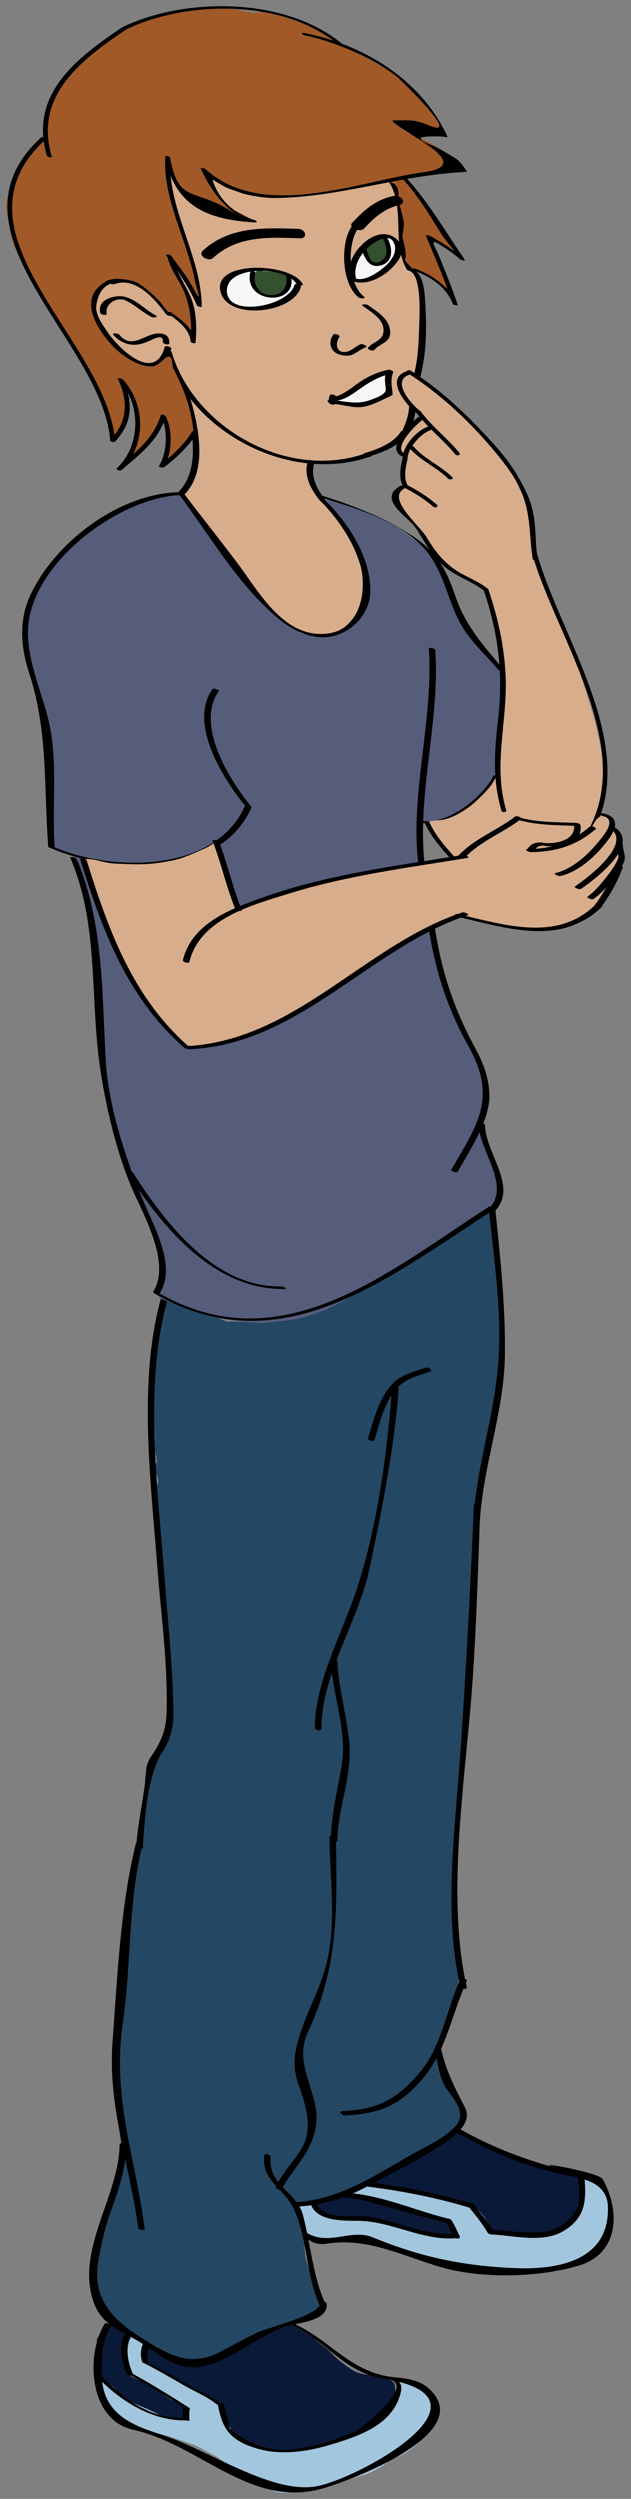 <svg xmlns="http://www.w3.org/2000/svg" xmlns:xlink="http://www.w3.org/1999/xlink" version="1.1" width="48.336" height="191.267" viewBox="-0.172 0.026 48.336 191.267">
  <rect x="-0.172" y="0.026" width="48.336" height="191.267" fill="#808080" stroke="none"/>
  <!-- Exported by Scratch - http://scratch.mit.edu/ -->
  <g id="ID0.3783438066020608">
    <g id="Shoes">
      <path id="Shoe_Right" fill="#0B1938" d="M 34.767 162.992 C 34.947 163.526 36.323 164.049 36.848 164.283 C 37.739 164.678 38.808 165.14 39.718 165.428 C 40.566 165.695 41.341 165.979 42.23 166.198 C 42.613 166.291 43.41 166.428 43.789 166.504 C 44.381 166.625 44.175 167.196 44.29 167.653 C 44.891 170.061 42.167 171.106 40.17 171.165 C 39.623 171.182 39.162 171.035 38.644 170.925 C 38.233 170.838 37.568 170.933 37.191 170.754 C 36.403 170.387 36.531 169.19 35.554 168.869 C 33.162 168.079 30.456 167.405 27.993 167.196 C 28.875 166.609 30.439 165.698 31.299 165.206 C 32.376 164.591 33.42 163.88 34.466 163.355 M 34.664 171.244 C 34.533 170.976 34.417 170.662 34.261 170.407 C 34.104 170.153 34.336 170.25 34.089 170.109 C 33.886 169.994 33.213 169.938 32.989 169.862 C 32.043 169.534 31.084 169.294 30.123 168.992 C 29.39 168.76 28.622 168.543 27.865 168.344 C 27.24 168.183 26.312 167.988 25.687 168.126 C 25.14 168.24 24.375 168.589 23.808 168.601 C 23.488 170.123 27.237 169.903 28.024 169.953 C 29.71 170.057 31.39 171.061 33.066 171.273 C 33.584 171.341 34.025 171.057 34.524 171.127 " stroke-width="0.95"/>
      <path id="Shoe_Trim_Right_1_" fill="#A2C6DD" d="M 44.413 166.615 C 44.356 166.78 44.569 167.119 44.536 167.372 C 44.493 167.69 44.378 167.916 44.443 168.252 C 44.565 168.865 44.183 169.18 43.903 169.714 C 43.667 170.163 42.936 170.629 42.471 170.786 C 41.565 171.094 40.701 171.117 39.759 171.069 C 39.324 171.043 38.88 171.02 38.451 170.977 C 38.233 170.956 37.883 171.005 37.684 170.915 C 37.521 170.843 37.541 170.822 37.457 170.644 C 37.151 170.004 36.846 169.548 36.329 169.04 C 36.064 168.777 35.879 168.744 35.498 168.639 C 35.052 168.515 34.75 168.519 34.301 168.406 C 33.905 168.304 33.275 168.143 32.864 168.083 C 32.378 168.018 32.027 167.865 31.546 167.746 C 30.966 167.606 30.355 167.47 29.759 167.407 C 29.288 167.355 28.769 167.201 28.307 167.201 C 28.017 167.199 27.713 167.273 27.466 167.388 C 26.641 167.784 26.316 167.863 26.219 168.081 C 26.802 168.324 27.511 168.129 28.125 168.344 C 28.766 168.566 29.433 168.817 30.115 168.973 C 30.833 169.138 31.542 169.446 32.274 169.557 C 32.576 169.602 32.844 169.685 33.149 169.76 C 33.481 169.838 34.014 169.851 34.302 170.03 C 34.536 170.175 34.915 170.947 34.901 171.214 C 33.784 171.273 32.594 171.151 31.546 170.759 C 30.802 170.482 30.035 170.191 29.274 170.002 C 28.102 169.708 26.755 170.173 25.612 169.803 C 25.086 169.634 24.644 169.677 24.248 169.282 C 24.036 169.068 23.983 168.66 23.667 168.669 C 23.439 168.675 23.061 168.708 22.856 168.795 C 22.347 169.009 22.746 169.683 22.894 170.066 C 23.069 170.52 23.4 171.207 23.855 171.363 C 24.349 171.53 25 171.582 25.537 171.484 C 26.162 171.369 26.596 171.33 27.246 171.309 C 28.436 171.274 29.63 171.973 30.758 172.398 C 31.533 172.689 32.333 172.935 33.09 173.253 C 33.725 173.518 34.385 173.568 35.058 173.67 C 35.901 173.798 36.676 173.683 37.531 173.767 C 38.432 173.858 39.384 173.938 40.295 173.865 C 41.132 173.799 42.172 174.068 42.961 173.727 C 43.237 173.606 43.459 173.595 43.732 173.469 C 44.255 173.23 45.015 172.856 45.41 172.438 C 45.941 171.875 46.38 171.764 46.617 170.914 C 46.813 170.211 46.756 169.767 46.699 169.113 C 46.651 168.58 46.48 167.958 46.234 167.439 C 46.116 167.182 45.851 166.971 45.611 166.841 C 45.414 166.734 44.476 166.407 44.385 166.623 " stroke-width="0.95"/>
      <path id="Shoe_Left" fill="#0B1938" d="M 21.72 177.886 C 22.316 177.988 22.927 178.4 23.437 178.713 C 24.015 179.068 24.288 179.396 24.818 179.78 C 25.141 180.016 25.523 180.483 25.844 180.726 C 26.2 180.997 26.538 181.272 26.932 181.489 C 27.646 181.881 28.313 181.75 29.071 181.914 C 29.351 181.978 29.628 182.107 29.862 182.285 C 30.144 182.503 30.092 182.712 30.104 183.057 C 30.115 183.409 30.186 183.728 29.99 184.032 C 29.759 184.392 29.247 184.975 28.924 185.249 C 28.552 185.565 28.263 185.567 27.894 185.878 C 27.553 186.168 26.93 186.459 26.496 186.544 C 25.396 186.762 25.18 187.038 24.085 187.296 C 23.277 187.483 21.682 187.728 20.839 187.681 C 20.262 187.656 19.934 187.503 19.388 187.358 C 18.767 187.191 18.238 186.987 17.72 186.609 C 17.186 186.214 17.085 185.879 17.028 185.236 C 17.006 184.985 16.757 184.642 16.634 184.42 C 16.514 184.198 16.453 183.919 16.239 183.813 C 15.728 183.546 15.251 183.254 14.756 182.97 C 14.181 182.645 13.648 182.267 13.053 181.977 C 12.488 181.705 11.962 181.31 11.394 181.063 C 11.054 180.916 10.814 180.909 10.758 180.489 C 10.717 180.183 10.898 179.903 10.884 179.583 C 11.692 179.868 12.369 180.419 13.173 180.74 C 13.516 180.877 13.799 181.049 14.176 181.103 C 14.597 181.161 14.918 181.002 15.302 180.846 C 15.696 180.686 16.108 180.535 16.519 180.395 C 17.006 180.23 17.415 179.951 17.868 179.733 C 18.813 179.271 19.823 178.653 20.785 178.241 C 20.972 178.161 22.198 177.945 22.19 177.762 M 13.999 184.359 C 13.931 184.073 13.375 183.933 13.121 183.816 C 12.839 183.686 12.615 183.512 12.364 183.337 C 11.873 183.001 11.379 182.646 10.851 182.363 C 10.361 182.098 9.732 182.031 9.52 181.483 C 9.434 181.266 9.446 181.034 9.387 180.79 C 9.336 180.56 9.5 180.216 9.444 179.974 C 9.319 179.443 9.341 179.141 9.614 178.703 C 9.226 178.406 8.781 178.115 8.307 177.973 C 7.955 177.866 7.76 177.992 7.71 178.329 C 7.668 178.6 7.482 178.709 7.321 178.942 C 7.15 179.182 7.315 179.378 7.28 179.69 C 7.241 180.015 7.296 180.348 7.308 180.667 C 7.331 181.248 7.184 181.835 7.673 182.241 C 8.146 182.632 8.519 183.109 8.974 183.514 C 9.562 184.037 10.277 184.289 10.98 184.635 C 11.345 184.814 11.723 184.952 12.112 185.086 C 12.546 185.238 13.105 185.505 13.58 185.423 C 13.818 185.382 13.961 185.252 14.03 185.002 C 14.071 184.85 14.075 184.381 13.936 184.336 " stroke-width="0.95"/>
      <path id="Shoe_Trim_Left" fill="#A2C6DD" d="M 30.089 182.085 C 30.88 182.272 30.362 183.56 30.113 183.965 C 29.854 184.388 29.764 184.701 29.332 184.997 C 29.077 185.169 28.75 185.281 28.516 185.487 C 28.247 185.722 28.15 185.834 27.788 185.995 C 26.745 186.453 25.452 187.019 24.343 187.292 C 23.634 187.465 22.797 187.615 22.066 187.685 C 20.597 187.823 19.624 187.572 18.313 186.834 C 17.355 186.292 17.294 185.261 16.929 184.357 C 16.739 183.888 16.23 183.791 15.8 183.536 C 15.179 183.166 14.587 182.771 13.954 182.415 C 13.294 182.043 12.607 181.721 11.934 181.365 C 11.398 181.077 10.77 180.799 10.867 180.092 C 10.9 179.858 11.23 179.507 11.163 179.364 C 11.099 179.22 10.668 179.127 10.532 179.062 C 10.386 178.988 10.15 178.749 9.989 178.733 C 9.549 178.706 9.44 179.607 9.444 179.971 C 9.451 180.429 9.525 181.007 9.709 181.422 C 9.837 181.712 10.059 181.784 10.316 181.936 C 10.662 182.144 10.969 182.401 11.324 182.582 C 11.892 182.871 12.377 183.226 12.927 183.552 C 13.342 183.799 14.052 184.067 14.174 184.542 C 14.226 184.743 14.33 185.099 14.109 185.208 C 13.958 185.285 13.457 185.148 13.261 185.148 C 12.601 185.148 12.144 184.905 11.567 184.626 C 10.826 184.268 9.899 183.966 9.262 183.446 C 8.756 183.036 8.234 182.331 7.572 182.155 C 7.531 182.4 7.662 182.675 7.726 182.909 C 7.798 183.172 7.812 183.393 7.812 183.666 C 7.812 184.242 7.952 184.635 8.364 185.05 C 9.092 185.792 10.385 186.019 11.384 186.185 C 12.402 186.354 13.426 186.718 14.417 187.063 C 15.073 187.293 15.595 187.616 16.204 187.943 C 16.853 188.291 17.292 188.722 17.861 189.143 C 18.147 189.353 18.443 189.522 18.711 189.756 C 18.923 189.94 19.116 189.98 19.377 190.09 C 19.718 190.235 20.093 190.441 20.436 190.55 C 20.683 190.632 20.915 190.745 21.164 190.786 C 21.832 190.889 22.533 190.714 23.198 190.693 C 24.159 190.661 25.012 190.327 25.91 189.992 C 26.767 189.665 27.674 189.561 28.489 189.127 C 28.863 188.929 29.217 188.722 29.549 188.463 C 29.885 188.196 30.262 188.103 30.637 187.905 C 32.053 187.157 33.581 185.457 33.181 183.763 C 33.041 183.166 32.55 182.663 31.969 182.471 C 31.413 182.283 30.597 182.007 30.004 182.038 " stroke-width="0.95"/>
      <g id="Right_Shoe_Lines">
        <g id="ID0.6123573230579495">
          <path id="ID0.28505046339705586" fill="#010101" d="M 23.252 170.878 C 23.052 170.746 22.639 170.915 22.923 171.095 C 23.739 171.629 23.93 171.899 24.996 171.741 C 28.263 171.264 31.087 172.931 34.155 173.699 C 37.087 174.431 41.31 174.324 44.212 173.421 C 47.332 172.449 47.317 169.129 45.987 166.81 C 45.669 166.253 39.355 165.166 43.019 166.127 C 40.201 165.392 37.54 164.405 35.006 162.958 C 34.761 162.82 34.492 163.08 34.788 163.251 C 37.328 164.702 40.059 165.846 42.928 166.467 C 44.179 166.741 46.321 166.916 46.395 168.901 C 46.549 173.04 42.605 173.76 39.323 173.631 C 35.369 173.473 32.102 172.802 28.388 171.276 C 26.696 170.58 24.968 172 23.252 170.878 L 23.252 170.878 Z " stroke-width="0.95"/>
          <path id="ID0.2633480802178383" fill="#010101" d="M 44.594 166.628 C 44.574 166.408 44.066 166.335 44.089 166.589 C 44.175 167.541 44.429 168.597 43.797 169.439 C 43.226 170.198 42.458 170.74 41.485 170.851 C 40.107 171.009 38.756 170.75 37.381 170.688 C 37.042 170.671 37.147 171.033 37.427 171.048 C 39.168 171.128 41.421 171.756 43.029 170.769 C 44.702 169.745 44.752 168.421 44.594 166.628 L 44.594 166.628 Z " stroke-width="0.95"/>
          <path id="ID0.7318954882211983" fill="#010101" d="M 36.106 168.74 C 35.968 168.564 35.494 168.637 35.69 168.883 C 36.208 169.536 36.752 170.169 37.167 170.896 C 37.273 171.083 37.78 171.083 37.644 170.84 C 37.21 170.082 36.646 169.421 36.106 168.74 L 36.106 168.74 Z " stroke-width="0.95"/>
          <path id="ID0.9398090578615665" fill="#010101" d="M 27.825 167.016 C 27.486 166.973 27.597 167.343 27.87 167.376 C 30.577 167.707 33.36 168.254 35.964 169.054 C 36.27 169.149 36.356 168.81 36.055 168.717 C 33.399 167.901 30.583 167.352 27.825 167.016 L 27.825 167.016 Z " stroke-width="0.95"/>
          <path id="ID0.4406727198511362" fill="#010101" d="M 25.753 167.862 C 25.417 167.868 25.692 168.224 25.927 168.222 C 27.124 168.199 28.542 168.68 29.675 168.996 C 31.108 169.393 32.536 169.801 33.98 170.158 C 34.287 170.237 34.38 169.898 34.071 169.821 C 31.445 169.169 28.497 167.806 25.753 167.862 L 25.753 167.862 Z " stroke-width="0.95"/>
          <path id="ID0.2346159191802144" fill="#010101" d="M 34.775 171.341 C 35.112 171.314 34.841 170.965 34.602 170.983 C 32.488 171.156 30.354 170.117 28.321 169.716 C 27.264 169.506 24.514 170.08 24.111 168.684 C 24.05 168.47 23.539 168.411 23.607 168.645 C 24.017 170.068 26.083 169.994 27.266 170.009 C 29.83 170.039 32.188 171.551 34.775 171.341 L 34.775 171.341 Z " stroke-width="0.95"/>
          <path id="ID0.8513877997174859" fill="#010101" d="M 34.413 169.961 C 34.296 169.782 33.786 169.786 33.937 170.017 C 34.187 170.397 34.35 170.823 34.561 171.225 C 34.66 171.415 35.167 171.419 35.036 171.17 C 34.826 170.769 34.661 170.341 34.413 169.961 L 34.413 169.961 Z " stroke-width="0.95"/>
        </g>
      </g>
      <g id="Left_Shoe_Lines">
        <g id="ID0.5589553508907557">
          <path id="ID0.23305168049409986" fill="#010101" d="M 8.345 178.019 C 8.378 177.961 7.916 177.766 7.846 177.88 C 6.348 180.35 6.676 185.252 9.996 185.99 C 15.184 187.148 18.969 192.021 24.471 190.516 C 26.468 189.969 36.622 186.239 32.6 182.778 C 31.979 182.244 30.998 182.066 30.225 182.003 C 26.717 181.719 25.222 179.188 22.411 177.919 C 22.303 177.875 21.83 177.839 22.127 177.977 C 24.844 179.203 26.202 181.618 29.198 182.091 C 38.513 183.562 27.313 189.743 24.058 190.331 C 20.609 190.954 15.672 187.468 12.199 186.375 C 9.637 185.571 7.578 184.635 7.608 181.523 C 7.62 180.242 7.667 179.132 8.345 178.019 L 8.345 178.019 Z " stroke-width="0.95"/>
          <path id="ID0.32446596631780267" fill="#010101" d="M 14.075 185.284 C 14.316 185.28 13.851 185.089 13.751 185.091 C 11.342 185.133 9.242 183.605 7.679 181.947 C 7.599 181.862 7.13 181.799 7.226 181.901 C 8.977 183.756 11.425 185.332 14.075 185.284 L 14.075 185.284 Z " stroke-width="0.95"/>
          <path id="ID0.22177046863362193" fill="#010101" d="M 29.707 182.017 C 29.418 181.947 29.377 182.088 29.669 182.158 C 31.697 182.652 27.338 186.017 27.005 186.155 C 25.76 186.672 24.443 187.149 23.101 187.354 C 21.078 187.844 19.191 187.369 17.432 185.923 C 17.299 185.302 17.154 184.679 16.984 184.066 C 16.959 183.916 16.48 183.887 16.488 183.93 C 16.816 185.776 17.305 186.674 19.13 187.317 C 21.075 188.004 23.183 187.734 25.124 187.152 C 27.097 186.56 29.576 185.77 30.373 183.642 C 30.734 182.677 30.646 182.246 29.707 182.017 L 29.707 182.017 Z " stroke-width="0.95"/>
          <path id="ID0.3993028518743813" fill="#010101" d="M 11.096 180.82 C 10.985 180.763 10.516 180.725 10.809 180.874 C 11.894 181.421 12.935 182.036 13.987 182.64 C 14.758 183.085 15.708 183.465 16.392 184.033 C 16.484 184.107 16.943 184.162 16.844 184.078 C 16.013 183.389 14.924 182.963 13.994 182.421 C 13.039 181.865 12.082 181.318 11.096 180.82 L 11.096 180.82 Z " stroke-width="0.95"/>
          <path id="ID0.7009192113764584" fill="#010101" d="M 10.042 181.739 C 9.957 181.691 9.456 181.628 9.666 181.745 C 11.102 182.541 12.496 183.409 13.887 184.289 C 13.969 184.343 14.469 184.413 14.263 184.283 C 12.876 183.405 11.482 182.535 10.042 181.739 L 10.042 181.739 Z " stroke-width="0.95"/>
          <path id="ID0.9466923717409372" fill="#010101" d="M 9.579 181.754 C 9.639 181.877 10.098 181.906 10.069 181.845 C 9.64 181.01 9.335 179.611 9.928 178.784 C 9.962 178.739 9.515 178.533 9.431 178.65 C 8.835 179.481 9.146 180.91 9.579 181.754 L 9.579 181.754 Z " stroke-width="0.95"/>
          <path id="ID0.7554976916871965" fill="#010101" d="M 13.846 185.153 C 13.85 185.291 14.346 185.354 14.343 185.287 C 14.333 184.991 14.302 184.688 14.367 184.392 C 14.39 184.28 13.89 184.158 13.87 184.256 C 13.805 184.55 13.838 184.853 13.846 185.153 L 13.846 185.153 Z " stroke-width="0.95"/>
          <path id="ID0.30537131475284696" fill="#010101" d="M 10.72 180.806 C 10.76 180.929 11.239 180.983 11.208 180.901 C 11.06 180.445 11.099 180.025 11.262 179.583 C 11.298 179.496 10.807 179.34 10.767 179.45 C 10.595 179.906 10.568 180.347 10.72 180.806 L 10.72 180.806 Z " stroke-width="0.95"/>
        </g>
      </g>
    </g>
    <g id="Pants">
      <path id="Pants_2_" fill="#244764" d="M 22.194 168.621 C 22.268 168.639 22.34 168.614 22.416 168.635 C 22.432 169.355 22.765 169.722 22.993 170.336 C 23.25 171.034 23.093 171.843 23.203 172.608 C 23.304 173.32 23.676 173.977 23.791 174.686 C 23.898 175.343 24.423 175.72 24.599 176.325 C 24.929 177.458 22.244 177.607 21.333 178.023 C 19.878 178.685 18.399 179.547 16.939 180.16 C 15.713 180.672 14.638 181.451 13.458 180.878 C 11.917 180.135 12.074 180.251 10.423 179.071 C 8.649 178.112 8.173 178.259 7.287 176.735 C 6.81 175.914 6.954 175.394 7.034 174.489 C 7.149 173.2 7.305 172.06 7.566 170.825 C 7.807 169.689 8.173 168.964 8.573 167.836 C 8.971 166.717 9.193 165.164 9.07 163.865 C 8.954 162.637 8.638 161.587 8.588 160.3 C 8.49 157.809 9.107 155.319 9.254 152.909 C 9.411 150.318 9.409 147.719 9.787 145.192 C 9.979 143.911 10.248 142.791 10.422 141.481 C 10.591 140.182 10.864 139.03 11.002 137.553 C 11.054 136.972 10.86 136.402 10.989 135.777 C 11.129 135.096 11.565 134.597 11.975 134.101 C 12.857 133.029 12.866 131.817 12.866 130.487 C 12.866 129.006 12.788 127.603 12.663 126.112 C 12.525 124.442 12.456 122.639 12.19 120.842 C 11.813 118.319 11.535 116.304 11.752 113.715 C 12.42 113.569 11.164 111.831 11.688 112.006 C 12.151 112.16 11.508 110.922 11.647 110.451 C 11.884 109.635 11.146 109.281 11.627 107.269 C 11.734 106.811 11.165 104.413 11.688 104.44 C 11.58 104.763 11.884 102.765 11.884 102.429 C 11.884 100.828 12.118 99.184 12.431 99.353 C 12.928 99.363 17.258 101.214 17.236 101.194 C 18.267 101.109 19.404 101.335 20.438 101.231 C 21.986 101.072 22.079 101.033 23.549 100.626 C 26.779 99.735 34.192 93.563 37.262 92.788 C 38.044 92.589 38.792 106.594 37.018 110.733 C 36.729 111.414 36.761 112.616 36.642 113.231 C 36.482 114.054 36.371 114.988 36.333 115.814 C 36.262 117.287 36.4 118.806 36.246 120.246 C 36.079 121.827 35.783 123.18 35.943 124.716 C 36.082 126.046 35.706 127.37 35.707 128.702 C 35.709 130.01 35.457 131.403 35.46 132.722 C 35.474 137.916 34.436 143.014 34.691 148.138 C 34.753 149.377 35.044 150.703 34.926 151.908 C 34.801 153.166 34.106 154.27 33.736 155.486 C 33.363 156.722 33.491 157.931 33.931 159.095 C 34.309 160.091 35.459 161.258 35.194 162.422 C 34.977 163.362 33.58 163.819 32.816 164.372 C 31.732 165.161 29.912 166.094 28.732 166.684 C 26.504 167.798 25.005 168.794 22.422 168.812 " stroke-width="0.95"/>
      <g id="Pants_Lines_2_">
        <g id="ID0.4155438197776675">
          <path id="ID0.21040254598483443" fill="#010101" d="M 32.751 105.016 C 33.044 104.916 32.646 104.641 32.456 104.706 C 31.608 104.998 30.631 105.207 29.974 105.865 C 28.884 106.957 28.456 108.654 28.024 110.081 C 27.961 110.287 28.458 110.424 28.521 110.216 C 28.922 108.89 29.315 107.195 30.329 106.179 C 30.989 105.515 31.893 105.309 32.751 105.016 L 32.751 105.016 Z " stroke-width="0.95"/>
          <path id="ID0.7107321028597653" fill="#010101" d="M 30.367 106.329 C 30.385 106.109 29.885 105.993 29.87 106.195 C 29.487 111.24 28.752 116.731 27.194 121.558 C 26.121 124.878 23.946 128.736 23.946 132.27 C 23.946 132.468 24.449 132.56 24.449 132.318 C 24.449 128.208 27.253 124.167 28.105 120.198 C 29.083 115.622 30.011 111.001 30.367 106.329 L 30.367 106.329 Z " stroke-width="0.95"/>
          <path id="ID0.5298327566124499" fill="#010101" d="M 12.68 99.422 C 12.74 99.213 12.24 99.081 12.187 99.29 C 10.387 105.683 11.369 113.259 11.864 119.772 C 12.111 123.045 12.558 126.324 12.599 129.605 C 12.626 131.904 12.591 132.757 11.322 134.594 C 11.209 134.813 11.114 135.04 11.042 135.275 C 10.94 137.341 10.399 139.272 10.27 141.319 C 10.253 141.541 10.754 141.655 10.767 141.452 C 10.909 139.208 11.103 135.78 12.381 133.936 C 12.883 133.206 13.126 132.069 13.116 131.201 C 13.072 127.705 12.697 124.255 12.432 120.777 C 11.917 113.968 10.807 106.079 12.68 99.422 L 12.68 99.422 Z " stroke-width="0.95"/>
          <path id="ID0.9860925432294607" fill="#010101" d="M 25.674 127.215 C 25.664 127.014 25.16 126.927 25.172 127.162 C 25.298 129.816 26.437 132.456 26.003 135.128 C 25.692 137.043 25.198 138.897 25.172 140.845 C 25.168 141.044 25.67 141.137 25.674 140.894 C 25.71 138.374 26.838 135.873 26.581 133.353 C 26.371 131.286 25.773 129.292 25.674 127.215 L 25.674 127.215 Z " stroke-width="0.95"/>
          <path id="ID0.6904278523288667" fill="#010101" d="M 37.763 92.503 C 37.743 92.3 37.236 92.219 37.261 92.452 C 37.691 96.65 38.376 100.962 37.919 105.188 C 37.494 109.099 36.239 112.805 36.064 116.753 C 36.056 116.95 36.556 117.043 36.566 116.802 C 36.765 112.344 38.451 108.178 38.505 103.716 C 38.552 99.937 38.147 96.254 37.763 92.503 L 37.763 92.503 Z " stroke-width="0.95"/>
          <path id="ID0.6602921220473945" fill="#010101" d="M 35.577 151.681 C 35.663 151.498 35.17 151.347 35.078 151.547 C 34.035 153.825 33.632 156.745 31.971 158.665 C 30.218 160.695 28.846 161.485 26.053 161.611 C 25.715 161.629 26.015 161.951 26.235 161.942 C 28.935 161.821 30.442 161.177 32.176 159.17 C 34 157.058 34.427 154.195 35.577 151.681 L 35.577 151.681 Z " stroke-width="0.95"/>
          <path id="ID0.765230895485729" fill="#010101" d="M 35.077 152.072 C 35.122 152.271 35.63 152.343 35.579 152.115 C 34.051 145.358 35.365 136.923 35.92 130.086 C 36.321 125.148 36.427 120.246 36.629 115.298 C 36.638 115.101 36.137 115.006 36.126 115.249 C 35.876 121.388 35.542 127.481 35.136 133.609 C 34.744 139.555 33.755 146.224 35.077 152.072 L 35.077 152.072 Z " stroke-width="0.95"/>
          <path id="ID0.21591732883825898" fill="#010101" d="M 33.626 156.88 C 33.58 156.681 33.072 156.609 33.123 156.831 C 33.345 157.792 33.444 159.074 34.033 159.903 C 34.55 160.633 35.694 161.844 34.645 162.853 C 33.976 163.493 33.254 163.924 32.446 164.345 C 29.155 166.076 26.195 168.411 22.339 168.592 C 21.997 168.609 22.298 168.933 22.518 168.924 C 24.477 168.833 26.279 168.296 28 167.353 C 29.988 166.267 32.225 165.231 34.066 163.917 C 34.816 163.377 36.008 162.433 35.445 161.336 C 34.66 159.807 34.018 158.587 33.626 156.88 L 33.626 156.88 Z " stroke-width="0.95"/>
          <path id="ID0.04007707303389907" fill="#010101" d="M 10.406 170.52 C 10.43 170.722 10.94 170.8 10.904 170.568 C 10.173 165.049 8.4 160.574 9.238 154.848 C 9.893 150.375 9.635 145.638 10.744 141.225 C 10.799 141.013 10.3 140.882 10.248 141.089 C 9.055 145.838 8.81 151.464 8.447 156.34 C 8.076 161.318 9.766 165.684 10.406 170.52 L 10.406 170.52 Z " stroke-width="0.95"/>
          <path id="ID0.05291978782042861" fill="#010101" d="M 24.847 176.349 C 24.823 176.146 24.316 176.067 24.346 176.3 C 24.454 177.188 20.274 178.208 19.576 178.543 C 18.63 178.998 17.725 179.495 16.799 179.99 C 14.583 181.179 13.036 180.443 10.967 179.161 C 8.613 177.701 6.788 176.097 7.382 172.964 C 7.6 171.827 7.824 170.673 8.213 169.581 C 8.852 167.79 9.467 166.163 9.488 164.256 C 9.49 164.058 8.99 163.965 8.986 164.208 C 8.945 168.136 5.567 172.29 7.016 176.278 C 7.659 178.04 9.05 178.369 10.646 179.356 C 11.554 179.918 12.65 180.825 13.719 181.113 C 16.413 181.835 19.369 178.768 21.814 178.065 C 22.696 177.81 25.007 177.665 24.847 176.349 L 24.847 176.349 Z " stroke-width="0.95"/>
          <path id="ID0.024109832476824522" fill="#010101" d="M 25.561 140.708 C 25.557 140.509 25.055 140.418 25.059 140.657 C 25.106 143.684 25.567 146.97 24.927 149.947 C 24.497 151.951 23.556 153.53 22.912 155.432 C 22.405 156.936 22.148 158.083 22.707 159.608 C 24.441 164.352 22.593 164.399 20.962 167.347 C 20.846 167.56 21.323 167.73 21.419 167.558 C 22.412 165.76 23.794 164.712 24.052 162.608 C 24.341 160.262 22.238 158.068 23.41 155.57 C 25.781 150.525 25.645 146.159 25.561 140.708 L 25.561 140.708 Z " stroke-width="0.95"/>
          <path id="ID0.12331758998334408" fill="#010101" d="M 20.568 165.147 C 20.595 164.927 20.093 164.808 20.07 165.013 C 19.84 166.958 21.588 167.509 22.32 169.073 C 23.431 171.431 23.231 174.16 24.359 176.578 C 24.441 176.757 24.943 176.786 24.83 176.541 C 23.765 174.259 23.666 171.928 23.024 169.536 C 22.558 167.792 20.322 167.25 20.568 165.147 L 20.568 165.147 Z " stroke-width="0.95"/>
        </g>
      </g>
    </g>
    <g id="Face">
      <path id="Face_1_" fill="#D8AD8C" d="M 29.453 13.767 C 29.33 13.909 29.723 13.755 29.784 13.941 C 29.988 14.57 30.212 14.511 30.406 15.129 C 30.605 15.755 30.27 16.662 30.532 17.296 C 30.812 17.975 30.314 18.901 30.633 19.559 C 30.704 19.708 30.777 19.936 30.919 20.035 C 31.028 20.11 31.292 20.591 31.369 20.648 C 31.549 20.788 31.613 20.762 31.668 20.988 C 31.98 22.251 32.006 23.515 32.082 24.846 C 32.118 25.509 32.266 26.159 32.212 26.826 C 32.183 27.194 32.255 27.525 32.222 27.892 C 32.179 28.404 31.951 28.866 31.848 29.361 C 31.681 30.162 31.614 30.92 31.319 31.709 C 31.206 32.011 31.002 32.286 30.922 32.597 C 30.868 32.806 30.944 32.852 30.827 33.076 C 30.769 33.188 30.694 33.285 30.615 33.366 C 29.627 34.387 27.923 34.953 26.584 35.168 C 25.911 35.278 25.111 35.374 24.465 35.338 C 24.205 35.325 23.894 35.431 23.657 35.391 C 23.296 35.334 23.663 36.083 23.566 36.433 C 23.411 36.997 24.007 37.786 24.374 38.078 C 24.82 38.432 24.888 38.865 25.358 39.199 C 25.647 39.4 26.048 40.047 26.244 40.336 C 26.461 40.651 26.76 41.671 27.019 41.949 C 27.478 42.441 27.085 42.273 27.478 42.807 C 27.914 43.4 27.772 43.285 27.819 44.053 C 27.854 44.607 28.278 45.51 27.778 45.975 C 27.533 46.206 27.454 46.661 27.308 46.949 C 27.097 47.362 26.151 48.313 25.673 48.41 C 24.864 48.574 23.189 48.904 22.523 48.276 C 22.286 48.051 20.246 46.338 20.01 46.109 C 18.977 45.097 19.333 45.156 18.404 43.852 C 17.955 43.222 17.54 42.43 16.915 41.964 C 16.311 41.516 16.595 40.995 15.953 40.626 C 15.278 40.239 15.854 40.125 15.18 39.709 C 14.909 39.542 14.781 38.979 14.479 38.863 C 14.195 38.757 14.243 38.387 13.891 37.806 C 13.974 37.307 14.963 35.718 14.956 34.843 C 14.942 33.575 14.54 32.874 14.486 31.595 C 14.46 30.942 14.107 30.654 14.009 29.999 C 13.965 29.703 13.753 29.664 13.649 29.373 C 13.55 29.109 13.599 28.902 13.404 28.728 C 13.33 28.596 12.98 26.482 12.553 27.115 C 11.892 28.101 11.249 28.175 10.832 27.892 C 10.341 27.559 10.139 27.77 9.644 27.423 C 9.061 27.013 8.749 26.748 8.359 26.182 C 7.964 25.609 7.561 25.139 7.286 24.456 C 6.93 23.571 7.059 22.101 7.72 21.808 C 8.323 21.541 9.208 21.364 9.806 21.52 C 10.383 21.671 10.917 22.166 11.404 22.493 C 12.413 23.174 12.485 23.755 12.718 23.998 C 12.659 23.636 13.415 24.477 13.699 24.697 C 14.172 25.096 14.274 25.379 14.53 25.975 C 14.663 26.284 14.641 25.905 14.706 26.218 C 14.768 26.519 14.527 25.365 14.644 25.654 C 14.551 24.704 14.802 26.218 14.703 25.249 C 14.656 24.792 14.734 24.551 14.565 24.1 C 14.357 23.536 14.521 24.217 14.294 23.652 C 14.473 23.925 13.405 21.127 13.878 21.808 C 14.209 22.276 13.016 19.543 13.123 20.099 C 13.094 19.649 15.216 23.593 15.097 23.137 C 14.992 22.736 15.031 21.673 14.882 21.276 C 14.416 20.034 14.653 19.893 14.121 18.677 C 13.865 18.101 13.559 17.277 13.405 16.686 C 13.277 16.194 13.147 15.62 12.921 14.846 C 12.793 14.619 12.405 12.697 12.853 13.107 C 13.283 13.502 14.251 15.525 14.787 15.748 C 16.071 16.283 16.386 16.75 17.763 16.846 C 17.321 16.747 19.435 17.126 19.123 16.905 C 18.782 16.663 17.958 16.345 17.667 16.038 C 17.389 15.744 17.123 15.642 16.812 15.369 C 16.405 15.017 16.524 15.023 16.185 14.555 C 15.985 14.205 15.227 12.725 15.669 13.2 C 16.194 13.769 17.638 14.456 18.412 14.748 C 19.159 15.031 20.074 15.048 20.735 15.007 C 21.514 14.957 22.644 15.009 23.5 14.868 C 24.227 14.746 24.913 14.799 25.562 14.52 C 26.514 14.49 26.07 14.507 26.057 14.49 L 26.783 14.333 C 27.875 13.919 27.634 14.275 28.725 13.939 " stroke-width="0.95"/>
      <g id="Face_Lines">
        <g id="ID0.5847395132295787">
          <path id="ID0.36607834277674556" fill="#010101" d="M 8.966 25.645 C 8.867 25.529 8.368 25.486 8.507 25.647 C 8.947 26.175 9.618 26.478 10.313 26.404 C 10.708 26.362 11.027 26.222 11.387 26.067 C 11.703 25.93 12.344 25.579 12.3 26.18 C 12.285 26.363 12.786 26.465 12.797 26.314 C 12.838 25.762 12.486 25.536 11.959 25.547 C 10.889 25.568 9.953 26.825 8.966 25.645 L 8.966 25.645 Z " stroke-width="0.95"/>
          <path id="ID0.9774431996047497" fill="#010101" d="M 12.939 26.73 C 12.983 26.566 12.487 26.431 12.442 26.596 C 11.673 29.354 8.95 26.746 8.079 25.456 C 7.671 24.848 7.077 24.097 7.217 23.318 C 7.419 22.169 8.018 21.551 9.263 21.607 C 9.6 21.622 9.241 21.347 9.065 21.338 C 7.601 21.274 6.831 22.032 6.688 23.482 C 6.595 24.416 7.745 25.704 8.288 26.342 C 9.427 27.684 12.236 29.264 12.939 26.73 L 12.939 26.73 Z " stroke-width="0.95"/>
          <path id="ID0.5416430425830185" fill="#010101" d="M 11.432 24.286 C 11.584 24.366 12.033 24.307 11.734 24.152 C 10.849 23.695 9.972 22.62 8.877 22.701 C 8.155 22.755 7.314 23.098 7.506 23.964 C 7.543 24.125 8.041 24.206 8.003 24.03 C 7.841 23.299 8.782 22.71 9.447 23.022 C 10.161 23.355 10.731 23.923 11.432 24.286 L 11.432 24.286 Z " stroke-width="0.95"/>
          <path id="ID0.41236252849921584" fill="#010101" d="M 12.567 24.099 C 12.659 24.222 13.159 24.273 13.028 24.098 C 11.961 22.645 10.146 20.79 8.166 21.551 C 7.967 21.627 8.423 21.838 8.565 21.783 C 10.197 21.156 11.704 22.924 12.567 24.099 L 12.567 24.099 Z " stroke-width="0.95"/>
          <path id="ID0.6560165639966726" fill="#010101" d="M 30.991 20.648 C 31.069 20.781 31.567 20.84 31.452 20.646 C 30.962 19.811 30.944 18.407 30.841 17.466 C 30.703 16.186 30.828 15.087 30.079 13.938 C 29.995 13.809 29.496 13.753 29.617 13.94 C 30.894 15.898 29.809 18.636 30.991 20.648 L 30.991 20.648 Z " stroke-width="0.95"/>
          <path id="ID0.3196215317584574" fill="#010101" d="M 12.972 26.97 C 12.924 26.809 12.427 26.738 12.473 26.902 C 14.31 33.059 22.026 37.158 28.245 34.954 C 28.443 34.884 27.989 34.67 27.846 34.722 C 21.872 36.838 14.706 32.792 12.972 26.97 L 12.972 26.97 Z " stroke-width="0.95"/>
          <path id="ID0.4138333359733224" fill="#010101" d="M 27.25 17.525 C 27.362 17.371 26.879 17.205 26.786 17.334 C 25.864 18.598 25.986 21.814 27.316 22.8 C 27.435 22.889 27.936 22.896 27.713 22.73 C 26.484 21.82 26.402 18.689 27.25 17.525 L 27.25 17.525 Z " stroke-width="0.95"/>
          <path id="ID0.6931495200842619" fill="#010101" d="M 28.031 26.623 C 27.911 26.761 28.388 26.938 28.495 26.815 C 28.998 26.24 29.854 26.251 29.701 25.26 C 29.564 24.363 28.699 23.868 28.024 23.382 C 27.905 23.295 27.402 23.29 27.627 23.452 C 28.302 23.937 29.378 24.527 29.185 25.519 C 29.068 26.122 28.411 26.19 28.031 26.623 L 28.031 26.623 Z " stroke-width="0.95"/>
          <path id="ID0.7708320207893848" fill="#010101" d="M 25.826 25.83 C 25.937 25.676 25.454 25.51 25.362 25.639 C 24.937 26.225 25.134 26.962 25.856 27.172 C 26.175 27.266 26.6 27.304 26.903 27.139 C 27.219 26.965 27.514 26.733 27.854 26.607 C 28.051 26.534 27.596 26.321 27.455 26.375 C 27.07 26.518 26.718 26.919 26.305 26.966 C 25.567 27.048 25.489 26.293 25.826 25.83 L 25.826 25.83 Z " stroke-width="0.95"/>
          <path id="ID0.10616219183430076" fill="#010101" d="M 23.912 35.453 C 23.965 35.297 23.471 35.155 23.415 35.319 C 23.044 36.42 23.678 37.559 24.37 38.387 C 24.468 38.504 24.969 38.547 24.832 38.385 C 24.168 37.59 23.558 36.512 23.912 35.453 L 23.912 35.453 Z " stroke-width="0.95"/>
          <path id="ID0.9261908582411706" fill="#010101" d="M 31.533 28.722 C 31.489 28.886 31.988 29.02 32.029 28.855 C 32.474 27.166 32.525 25.261 32.419 23.524 C 32.36 22.577 32.383 20.878 31.251 20.531 C 30.955 20.439 30.897 20.673 31.19 20.762 C 32.154 21.058 31.959 24.216 31.942 24.867 C 31.909 26.148 31.861 27.476 31.533 28.722 L 31.533 28.722 Z " stroke-width="0.95"/>
          <path id="ID0.5998756154440343" fill="#010101" d="M 27.72 34.724 C 27.525 34.781 27.974 34.998 28.118 34.956 C 29.1 34.666 30.444 34.164 31.004 33.242 C 31.106 33.074 30.62 32.919 30.54 33.051 C 29.988 33.958 28.69 34.437 27.72 34.724 L 27.72 34.724 Z " stroke-width="0.95"/>
          <path id="ID0.2880496885627508" fill="#010101" d="M 13.475 37.709 C 13.347 37.832 13.817 38.016 13.935 37.899 C 15.896 35.953 14.944 32.152 14.214 29.921 C 14.163 29.761 13.663 29.692 13.718 29.854 C 14.435 32.05 15.403 35.793 13.475 37.709 L 13.475 37.709 Z " stroke-width="0.95"/>
          <path id="ID0.5999437849968672" fill="#010101" d="M 30.648 33.006 C 30.586 33.149 31.074 33.304 31.145 33.14 C 31.399 32.554 31.64 31.945 31.662 31.3 C 31.67 31.116 31.168 31.02 31.165 31.166 C 31.14 31.811 30.9 32.422 30.648 33.006 L 30.648 33.006 Z " stroke-width="0.95"/>
        </g>
      </g>
    </g>
    <g id="Shirt">
      <path id="Shirt_2_" fill="#555D7B" d="M 13.707 37.807 C 14.286 38.624 14.286 38.624 14.823 39.268 C 15.524 40.104 16.057 40.768 16.497 41.779 C 16.983 42.899 18.807 44.042 19.257 45.175 C 19.684 46.25 20.937 47.057 21.864 47.773 C 23.058 48.694 22.818 48.532 24.45 48.694 C 25.988 48.846 27.284 47.078 27.809 45.595 C 28.29 44.235 27.927 44.453 27.422 43.25 C 27.203 42.731 26.625 40.811 26.256 40.336 C 25.497 39.355 25.07 39.137 24.804 38.142 C 26.115 38.59 29.155 39.52 30.073 40.249 C 31.967 41.751 34.032 42.59 34.32 45.175 C 34.464 46.45 35.808 48.523 36.347 49.251 C 37.096 50.265 37.748 50.433 38.104 51.139 C 38.676 52.27 37.887 55.798 37.987 56.806 C 38.097 57.895 38.099 58.735 37.542 59.945 C 37.082 60.945 35.954 61.742 35.029 62.27 C 34.493 62.574 33.335 63.001 32.415 62.844 C 31.867 62.749 31.986 63.26 32.02 64.152 C 32.077 65.617 31.778 66.681 32.216 67.74 C 32.742 69.015 32.767 70.195 32.986 71.544 C 33.092 72.199 33.067 72.833 33.254 73.479 C 33.472 74.241 33.858 74.853 34.052 75.549 C 34.223 76.164 34.151 76.737 34.369 77.318 C 34.595 77.926 34.961 78.486 35.233 79.085 C 35.784 80.292 36.556 81.183 36.937 82.477 C 37.122 83.111 37.437 83.676 37.336 84.392 C 37.252 84.983 36.82 85.545 36.777 86.144 C 36.681 87.454 37.486 88.506 37.807 89.568 C 38.023 90.28 38.161 90.891 38.041 91.527 C 37.869 92.418 37.77 92.446 36.935 92.973 C 35.738 93.728 34.471 94.268 33.319 95.076 C 32.073 95.956 30.645 96.758 29.335 97.52 C 28.11 98.228 27.112 99.071 25.861 99.746 C 24.854 100.288 23.156 100.932 22.046 101.073 C 19.383 101.412 16.607 101.249 14.31 100.142 C 12.991 99.509 11.27 99.726 12.197 98.433 C 13.091 97.186 10.509 92.382 10.198 91.07 C 9.55 88.331 8.81 87.539 8.279 84.153 C 7.889 81.635 7.758 81.952 7.574 79.016 C 7.489 77.712 6.934 74.958 7.205 73.589 C 7.462 72.281 7.088 70.401 6.412 68.565 C 5.232 65.354 6.344 67.938 5.731 65.711 C 4.939 65.333 4.72 65.24 3.772 64.871 C 3.292 64.687 3.772 63.682 3.772 62.613 C 3.772 61.375 3.772 61.072 3.626 59.95 C 3.519 59.134 3.451 59.003 3.604 58.199 C 3.715 57.609 3.172 56.277 3.392 55.637 C 3.598 55.045 3.086 54.469 3.006 53.799 C 2.863 52.553 1.721 50.535 1.835 49.227 C 2.058 46.638 1.751 47.249 2.81 44.952 C 3.374 43.729 4.751 42.196 5.759 41.244 C 6.844 40.222 7.988 39.67 9.182 39 C 11.314 37.804 10.01 38.429 12.329 37.789 " stroke-width="0.95"/>
      <g id="Shirt_Lines_2_">
        <g id="ID0.7054122132249177">
          <path id="ID0.04322133073583245" fill="#010101" d="M 13.868 37.905 C 14.112 37.901 13.648 37.701 13.544 37.704 C 8.983 37.782 3.995 41.521 2.116 45.661 C 1.255 47.553 1.424 49.601 2.064 51.554 C 3.515 55.988 3.176 60.249 3.524 64.806 C 3.535 64.955 4.029 65.009 4.022 64.94 C 3.779 61.783 4.293 58.364 3.57 55.267 C 3.026 52.918 1.76 50.314 2 47.851 C 2.487 42.858 9.169 37.986 13.868 37.905 L 13.868 37.905 Z " stroke-width="0.95"/>
          <path id="ID0.8909908910281956" fill="#010101" d="M 24.363 37.913 C 24.174 37.852 23.851 37.916 24.191 38.024 C 26.914 38.897 30.369 39.811 32.342 42.032 C 34.026 43.932 34.105 46.45 35.544 48.466 C 36.276 49.493 37.206 50.342 38.014 51.311 C 38.088 51.402 38.566 51.47 38.465 51.35 C 36.904 49.472 35.502 47.996 34.697 45.615 C 34.036 43.659 33.272 42.274 31.53 41.123 C 29.268 39.629 26.953 38.742 24.363 37.913 L 24.363 37.913 Z " stroke-width="0.95"/>
          <path id="ID0.7282259715721011" fill="#010101" d="M 38.116 59.555 C 38.157 59.476 37.68 59.298 37.618 59.421 C 36.792 61.05 34.14 63.156 32.209 62.853 C 31.86 62.797 32.103 63.005 32.304 63.037 C 34.46 63.374 37.175 61.41 38.116 59.555 L 38.116 59.555 Z " stroke-width="0.95"/>
          <path id="ID0.7448925022035837" fill="#010101" d="M 33.154 71.13 C 33.135 71.01 32.644 70.922 32.662 71.04 C 33.187 74.377 34.087 77.197 35.742 80.161 C 37.936 84.091 36.38 86.121 34.387 89.576 C 34.346 89.646 34.813 89.833 34.885 89.71 C 36.982 86.075 38.378 84.193 36.233 80.251 C 34.607 77.257 33.681 74.481 33.154 71.13 L 33.154 71.13 Z " stroke-width="0.95"/>
          <path id="ID0.6100088409148157" fill="#010101" d="M 19.101 61.809 C 19.14 61.722 18.657 61.556 18.605 61.677 C 16.309 66.935 8.219 66.733 3.917 64.839 C 3.8 64.787 3.329 64.77 3.629 64.903 C 8.169 66.9 16.665 67.397 19.101 61.809 L 19.101 61.809 Z " stroke-width="0.95"/>
          <path id="ID0.7704726946540177" fill="#010101" d="M 18.549 61.63 C 18.624 61.722 19.099 61.791 18.999 61.669 C 17.331 59.616 14.782 55.467 16.596 52.907 C 16.635 52.852 16.186 52.65 16.099 52.773 C 14.255 55.377 16.878 59.573 18.549 61.63 L 18.549 61.63 Z " stroke-width="0.95"/>
          <path id="ID0.7805127152241766" fill="#010101" d="M 24.825 38.406 C 24.742 38.321 24.27 38.261 24.376 38.367 C 25.643 39.636 26.863 41.408 27.399 43.161 C 27.994 45.11 27.471 48.195 24.953 48.515 C 21.613 48.939 19.715 45.401 18.071 43.202 C 16.72 41.399 15.311 39.644 13.951 37.848 C 13.859 37.73 13.423 37.715 13.457 37.759 C 15.576 40.558 17.572 43.957 20.086 46.403 C 21.284 47.57 22.467 48.57 24.148 48.781 C 26.17 49.035 28.18 47.353 28.197 45.258 C 28.217 42.716 26.575 40.159 24.825 38.406 L 24.825 38.406 Z " stroke-width="0.95"/>
          <path id="ID0.7762935534119606" fill="#010101" d="M 36.99 86.153 C 36.99 86.011 36.491 85.941 36.491 86.019 C 36.495 88.141 39.127 90.86 37.159 92.655 C 37.083 92.725 37.532 92.913 37.629 92.824 C 39.647 90.984 36.994 88.298 36.99 86.153 L 36.99 86.153 Z " stroke-width="0.95"/>
          <path id="ID0.987479719799012" fill="#010101" d="M 21.673 98.688 C 21.922 98.683 21.455 98.482 21.353 98.486 C 16.267 98.586 12.491 93.648 10.033 89.806 C 9.955 89.683 9.505 89.661 9.54 89.716 C 12.228 93.922 16.207 98.796 21.673 98.688 L 21.673 98.688 Z " stroke-width="0.95"/>
          <path id="ID0.9213130888529122" fill="#010101" d="M 37.746 92.564 C 37.814 92.521 37.396 92.318 37.275 92.394 C 29.784 97.193 21.5 104.413 12.074 99.036 C 11.987 98.984 11.48 98.928 11.695 99.049 C 21.411 104.592 29.484 97.855 37.746 92.564 L 37.746 92.564 Z " stroke-width="0.95"/>
          <path id="ID0.2212864337489009" fill="#010101" d="M 5.697 65.755 C 5.64 65.628 5.168 65.585 5.206 65.664 C 7.4 70.782 6.716 76.216 7.468 81.566 C 7.884 84.526 8.74 88.2 9.922 90.95 C 10.82 93.028 12.965 96.74 11.553 98.902 C 11.514 98.963 11.969 99.159 12.049 99.036 C 13.339 97.066 11.752 94.145 10.929 92.235 C 9.548 89.034 8.119 84.702 7.928 81.215 C 7.645 76.079 7.758 70.565 5.697 65.755 L 5.697 65.755 Z " stroke-width="0.95"/>
          <path id="ID0.09911620896309614" fill="#010101" d="M 33.171 49.781 C 33.16 49.634 32.667 49.577 32.673 49.647 C 33.047 55.114 31.248 60.66 31.86 66.045 C 31.877 66.196 32.365 66.241 32.358 66.179 C 31.746 60.795 33.544 55.248 33.171 49.781 L 33.171 49.781 Z " stroke-width="0.95"/>
        </g>
      </g>
    </g>
    <g id="Right_Arm">
      <path id="Right_Arm_Color" fill="#D8AD8C" d="M 30.831 35.234 C 30.629 35.745 30.486 36.863 30.866 37.175 C 31.211 37.461 29.783 37.667 30.021 38.082 C 30.373 38.697 30.01 38.454 30.384 38.849 C 30.526 39.001 30.811 39.001 30.831 39.194 C 30.853 39.416 31.464 39.759 31.523 39.977 C 31.681 40.581 31.794 40.761 32.311 41.14 C 33.008 41.655 33.153 42.474 33.757 43.077 C 34.107 43.428 34.65 43.534 34.936 43.947 C 35.163 44.278 36.747 44.918 37.06 45.171 C 37.805 45.772 37.06 46.335 37.556 46.802 C 38.239 48.65 38.469 49.471 38.362 51.517 C 38.286 52.967 38.046 54.723 38.046 56.182 C 38.046 56.632 37.974 57.169 37.91 57.605 C 37.858 57.975 37.922 58.203 37.963 58.574 C 38.048 59.37 37.519 60.101 37.059 60.591 C 36.608 61.073 36.04 61.626 35.467 61.996 C 34.924 62.344 34.377 62.651 33.73 62.771 C 33.5 62.812 32.664 62.842 32.491 62.983 C 32.284 63.151 32.853 63.379 32.956 63.589 C 33.24 64.158 33.572 64.739 33.976 65.273 C 34.181 65.546 34.384 65.703 34.728 65.683 C 35.114 65.663 35.114 65.506 35.362 65.255 C 35.828 64.782 36.838 64.338 37.379 63.959 C 37.942 63.564 38.444 63.493 38.849 63.096 C 39.098 62.852 39.302 62.74 39.587 62.761 C 39.959 62.789 40.36 62.921 40.743 62.987 C 41.551 63.128 42.348 63.284 43.193 63.243 C 43.52 63.225 43.996 63.026 44.01 63.501 C 44.016 63.664 43.719 64.093 43.59 64.198 C 43.142 64.568 42.339 64.549 41.773 64.575 C 41.465 64.59 41.08 64.594 40.783 64.705 C 40.398 64.849 40.201 65.057 40.664 65.101 C 41.852 65.215 43.336 64.556 44.311 63.93 C 44.871 63.571 45.201 63.366 45.473 62.772 C 45.72 62.232 46.001 61.623 46.106 61.053 C 46.365 59.667 45.997 57.997 45.728 56.659 C 45.34 54.739 44.743 53.123 44.165 51.217 C 43.906 50.364 43.557 49.52 43.235 48.709 C 42.855 47.756 42.915 47.791 42.547 46.843 C 42.376 46.405 42.134 45.873 41.989 45.428 C 41.848 44.994 41.163 43.858 41.017 43.431 C 40.721 42.573 40.972 41.106 40.723 40.222 C 40.474 39.339 40.293 38.6 39.812 37.804 C 39.26 36.887 39.022 35.419 38.148 34.84 C 37.299 34.28 36.367 32.593 35.522 32.026 C 34.874 31.593 32.034 28.686 31.135 28.559 C 30.603 28.974 30.47 29.092 30.562 29.881 C 30.603 30.24 32.34 31.82 32.087 32.027 C 31.867 32.208 30.514 33.723 30.401 33.994 " stroke-width="0.95"/>
      <g id="Right_Arm_Lines">
        <g id="ID0.648610710632056">
          <path id="ID0.29767346335574985" fill="#010101" d="M 31.244 28.687 C 31.471 28.621 31.195 28.381 31.03 28.43 C 29.226 28.962 30.931 31.041 31.783 31.681 C 31.935 31.795 32.237 31.656 32.034 31.504 C 31.337 30.982 29.714 29.139 31.244 28.687 L 31.244 28.687 Z " stroke-width="0.95"/>
          <path id="ID0.22740556625649333" fill="#010101" d="M 34.705 34.803 C 34.814 34.938 35.17 34.873 35.019 34.689 C 34.104 33.574 32.937 32.69 32.065 31.535 C 31.961 31.395 31.607 31.459 31.752 31.651 C 32.622 32.805 33.789 33.69 34.705 34.803 L 34.705 34.803 Z " stroke-width="0.95"/>
          <path id="ID0.7338390341028571" fill="#010101" d="M 30.679 34.919 C 30.65 35.101 31.024 35.197 31.053 35.018 C 31.19 34.17 32.125 33.125 32.95 32.9 C 33.177 32.837 32.9 32.598 32.735 32.642 C 31.837 32.887 30.827 33.997 30.679 34.919 L 30.679 34.919 Z " stroke-width="0.95"/>
          <path id="ID0.6978229340165854" fill="#010101" d="M 34.152 36.658 C 34.275 36.779 34.635 36.707 34.468 36.543 C 33.572 35.66 32.362 35.179 31.53 34.226 C 31.415 34.095 31.059 34.162 31.216 34.341 C 32.052 35.296 33.258 35.773 34.152 36.658 L 34.152 36.658 Z " stroke-width="0.95"/>
          <path id="ID0.8898559394292533" fill="#010101" d="M 30.683 34.985 C 30.88 35.063 31.09 34.853 30.852 34.757 C 29.811 34.336 31.817 32.385 32.234 32.135 C 32.418 32.026 32.092 31.829 31.946 31.916 C 31.299 32.301 29.26 34.41 30.683 34.985 L 30.683 34.985 Z " stroke-width="0.95"/>
          <path id="ID0.2429049531929195" fill="#010101" d="M 36.934 45.258 C 37.084 45.376 37.385 45.239 37.184 45.08 C 36.567 44.596 35.951 44.345 35.266 43.982 C 34.032 43.329 33.208 42.34 32.51 41.151 C 31.991 40.27 29.437 38.208 30.763 37.444 C 30.946 37.339 30.621 37.142 30.475 37.226 C 28.681 38.258 31.132 39.607 31.676 40.435 C 32.377 41.504 32.922 42.647 33.95 43.461 C 34.878 44.2 35.999 44.526 36.934 45.258 L 36.934 45.258 Z " stroke-width="0.95"/>
          <path id="ID0.5656414902769029" fill="#010101" d="M 37.238 45.148 C 37.184 44.986 36.809 44.987 36.88 45.195 C 37.974 48.413 38.386 51.544 37.997 54.937 C 37.712 57.413 37.526 59.653 38.24 62.069 C 38.289 62.235 38.661 62.235 38.598 62.023 C 37.565 58.518 38.734 55.211 38.556 51.675 C 38.444 49.434 37.96 47.267 37.238 45.148 L 37.238 45.148 Z " stroke-width="0.95"/>
          <path id="ID0.821934178005904" fill="#010101" d="M 40.925 42.268 C 40.878 42.1 40.495 42.059 40.546 42.241 C 42.26 48.475 48.313 56.711 45.068 63.24 C 44.977 63.42 45.332 63.56 45.408 63.407 C 48.671 56.843 42.652 48.551 40.925 42.268 L 40.925 42.268 Z " stroke-width="0.95"/>
          <path id="ID0.5435489602386951" fill="#010101" d="M 34.362 65.769 C 34.479 65.898 34.837 65.83 34.678 65.653 C 33.932 64.828 33.195 63.999 32.731 62.976 C 32.661 62.821 32.282 62.825 32.373 63.023 C 32.848 64.07 33.599 64.922 34.362 65.769 L 34.362 65.769 Z " stroke-width="0.95"/>
          <path id="ID0.9326082416810095" fill="#010101" d="M 31.287 28.394 C 31.13 28.295 30.823 28.435 31.037 28.572 C 33.474 30.118 35.687 32.172 37.547 34.371 C 38.481 35.478 39.407 36.634 39.903 38.019 C 40.491 39.663 40.374 41.14 40.631 42.791 C 40.658 42.963 41.041 43.011 41.01 42.817 C 40.744 41.107 40.995 39.619 40.261 37.972 C 39.639 36.577 38.877 35.397 37.86 34.255 C 35.914 32.069 33.767 29.968 31.287 28.394 L 31.287 28.394 Z " stroke-width="0.95"/>
          <path id="ID0.1306577129289508" fill="#010101" d="M 30.687 37.197 C 30.772 37.343 31.152 37.335 31.046 37.151 C 30.716 36.59 30.917 35.722 31.053 35.127 C 31.094 34.947 30.72 34.848 30.679 35.027 C 30.531 35.668 30.333 36.596 30.687 37.197 L 30.687 37.197 Z " stroke-width="0.95"/>
          <path id="ID0.743031611200422" fill="#010101" d="M 30.915 37.097 C 30.724 37 30.52 37.21 30.747 37.326 C 31.572 37.742 32.322 38.215 33.026 38.815 C 33.172 38.939 33.47 38.803 33.276 38.639 C 32.548 38.016 31.769 37.53 30.915 37.097 L 30.915 37.097 Z " stroke-width="0.95"/>
        </g>
      </g>
    </g>
    <g id="Left_Arm">
      <path id="Left_Arm_Color_2_" fill="#D8AD8C" d="M 6.222 65.733 C 6.183 66.032 6.358 66.299 6.487 66.548 C 6.672 66.906 6.719 67.171 6.738 67.583 C 6.766 68.247 7.248 68.953 7.443 69.581 C 7.681 70.353 7.809 70.99 8.115 71.747 C 8.243 72.069 8.531 72.396 8.673 72.702 C 8.884 73.144 8.981 73.565 9.222 73.994 C 9.428 74.358 9.632 74.758 9.867 75.113 C 10.077 75.427 10.358 75.654 10.575 75.968 C 11.066 76.67 11.484 77.503 12.039 78.156 C 12.493 78.69 13.088 79.291 13.663 79.714 C 14.405 80.26 14.961 80.225 15.859 80.049 C 17.779 79.674 19.533 78.882 21.322 78.082 C 24.668 76.583 27.594 74.446 30.604 72.402 C 31.387 71.871 32.22 71.393 33.033 70.908 C 33.726 70.496 34.289 70.097 35.09 70.167 C 35.929 70.242 36.674 70.478 37.5 70.683 C 38.482 70.924 39.468 70.97 40.467 71.124 C 41.804 71.331 44.484 71.18 45.24 69.794 C 45.685 68.978 46.043 68.41 46.533 67.596 C 46.819 67.12 47.379 66.235 47.466 65.682 C 47.54 65.222 47.316 65.337 47.304 64.874 C 47.289 64.247 47.102 63.986 46.767 63.398 C 46.577 63.061 46.585 62.536 46.156 62.475 C 45.414 62.371 45.248 63.437 44.851 63.789 C 44.595 64.017 44.22 64.097 43.961 64.327 C 43.803 64.467 43.693 64.214 43.509 64.307 C 43.305 64.409 43.017 64.767 42.787 64.787 C 42.095 64.857 41.298 65.226 40.598 65.124 C 40.792 64.174 41.925 64.677 42.571 64.703 C 42.946 64.716 43.258 64.588 43.508 64.307 C 43.683 64.107 44.118 63.576 43.99 63.283 C 43.877 63.022 43.451 63.214 43.121 63.196 C 42.677 63.173 42.235 63.072 41.797 63.035 C 41.065 62.97 40.212 62.734 39.479 62.776 C 39.128 62.796 38.951 63.013 38.652 63.272 C 38.096 63.759 37.359 63.823 36.766 64.24 C 36.243 64.605 35.732 65.01 35.222 65.405 C 34.636 65.858 33.838 65.832 33.105 65.984 C 32.178 66.177 31.223 66.331 30.275 66.422 C 28.973 66.55 27.802 66.936 26.522 67.19 C 25.437 67.403 24.349 67.628 23.299 67.961 C 22.349 68.262 21.299 68.368 20.331 68.703 C 19.813 68.882 18.926 69.303 18.415 69.486 C 17.953 69.652 18.101 69.354 17.843 68.872 C 17.648 68.514 17.752 68.134 17.625 67.757 C 17.489 67.353 17.334 67.006 17.226 66.593 C 17.107 66.141 16.918 65.945 16.681 65.545 C 16.538 65.308 16.225 64.794 16.23 64.536 C 15.931 64.767 15.601 64.941 15.25 65.091 C 14.548 65.386 13.888 65.701 13.173 65.856 C 12.413 66.019 11.69 66.134 10.901 66.168 C 10.129 66.202 9.345 66.157 8.586 66.122 C 7.78 66.085 7.027 65.703 6.211 65.78 " stroke-width="0.95"/>
      <g id="Left_Arm_Lines_2_">
        <g id="ID0.732623090967536">
          <path id="ID0.362706299405545" fill="#010101" d="M 39.754 62.705 C 39.86 62.623 39.41 62.429 39.288 62.524 C 37.9 63.592 36.184 64.206 34.965 65.492 C 34.86 65.602 35.329 65.78 35.431 65.674 C 36.65 64.388 38.367 63.774 39.754 62.705 L 39.754 62.705 Z " stroke-width="0.95"/>
          <path id="ID0.25667169596999884" fill="#010101" d="M 40.24 65 C 40.18 65.09 40.645 65.275 40.738 65.134 C 40.949 64.815 41.242 64.685 41.624 64.778 C 41.919 64.85 41.975 64.653 41.677 64.579 C 41.109 64.441 40.584 64.477 40.24 65 L 40.24 65 Z " stroke-width="0.95"/>
          <path id="ID0.878867058083415" fill="#010101" d="M 47.534 66.422 C 47.581 66.293 47.087 66.143 47.036 66.288 C 46.625 67.407 46.037 68.446 45.321 69.396 C 45.223 69.524 45.702 69.689 45.787 69.576 C 46.514 68.611 47.118 67.558 47.534 66.422 L 47.534 66.422 Z " stroke-width="0.95"/>
          <path id="ID0.5171960722655058" fill="#010101" d="M 13.972 80.245 C 14.071 80.332 14.566 80.38 14.362 80.2 C 9.999 76.392 8.148 71.259 6.47 65.884 C 6.426 65.739 5.933 65.67 5.975 65.808 C 7.679 71.266 9.56 76.392 13.972 80.245 L 13.972 80.245 Z " stroke-width="0.95"/>
          <path id="ID0.4331868104636669" fill="#010101" d="M 17.852 69.61 C 17.909 69.752 18.394 69.809 18.347 69.686 C 17.659 67.98 17.268 66.174 16.605 64.459 C 16.55 64.315 16.062 64.256 16.11 64.383 C 16.772 66.097 17.163 67.904 17.852 69.61 L 17.852 69.61 Z " stroke-width="0.95"/>
          <path id="ID0.024119833949953318" fill="#010101" d="M 35.626 65.694 C 35.891 65.65 35.44 65.438 35.31 65.459 C 30.163 66.306 25 66.939 20.052 68.685 C 17.538 69.575 14.533 70.661 13.838 73.521 C 13.801 73.666 14.302 73.795 14.334 73.656 C 15.139 70.357 19.073 69.319 21.938 68.428 C 26.41 67.037 31.02 66.452 35.626 65.694 L 35.626 65.694 Z " stroke-width="0.95"/>
          <path id="ID0.6288441205397248" fill="#010101" d="M 14.011 80.105 C 13.749 80.118 14.198 80.346 14.325 80.34 C 22.783 79.953 28.135 72.566 35.657 70.076 C 35.835 70.017 35.383 69.819 35.253 69.86 C 27.761 72.343 22.427 79.719 14.011 80.105 L 14.011 80.105 Z " stroke-width="0.95"/>
          <path id="ID0.45783697767183185" fill="#010101" d="M 41.676 64.559 C 41.342 64.545 41.727 64.79 41.882 64.797 C 42.903 64.841 44.528 64.505 44.287 63.168 C 44.266 63.055 44.022 63.015 43.936 63.011 C 42.476 62.948 40.964 62.985 39.548 62.579 C 39.254 62.495 39.203 62.693 39.494 62.777 C 40.997 63.208 42.591 63.182 44.141 63.248 C 44.024 63.196 43.907 63.145 43.791 63.092 C 44.004 64.274 42.584 64.597 41.676 64.559 L 41.676 64.559 Z " stroke-width="0.95"/>
          <path id="ID0.21428501699119806" fill="#010101" d="M 40.257 65.012 C 39.922 65.012 40.305 65.249 40.461 65.247 C 42.377 65.243 44.006 64.747 45.464 63.479 C 45.569 63.388 45.112 63.198 44.998 63.298 C 43.613 64.501 42.09 65.006 40.257 65.012 L 40.257 65.012 Z " stroke-width="0.95"/>
          <path id="ID0.6983160772360861" fill="#010101" d="M 42.352 66.863 C 42.179 66.904 42.624 67.108 42.755 67.079 C 44.239 66.72 45.558 65.469 46.448 64.264 C 47.072 63.416 47.276 62.57 46.065 62.29 C 45.77 62.222 45.715 62.419 46.012 62.488 C 47.241 62.773 45.844 64.246 45.464 64.698 C 44.678 65.633 43.553 66.572 42.352 66.863 L 42.352 66.863 Z " stroke-width="0.95"/>
          <path id="ID0.4162214584648609" fill="#010101" d="M 43.868 67.879 C 43.767 67.947 44.205 68.147 44.335 68.059 C 45.386 67.357 48.916 64.68 46.942 63.366 C 46.837 63.297 46.332 63.266 46.553 63.411 C 48.322 64.59 44.814 67.247 43.868 67.879 L 43.868 67.879 Z " stroke-width="0.95"/>
          <path id="ID0.3435832681134343" fill="#010101" d="M 44.836 68.652 C 44.732 68.726 45.176 68.925 45.302 68.834 C 45.975 68.358 46.547 67.632 47.024 66.971 C 47.249 66.657 47.512 66.321 47.642 65.954 C 47.788 65.545 47.546 65.134 47.544 64.711 C 47.544 64.544 47.046 64.463 47.047 64.576 C 47.048 64.962 47.302 65.466 47.145 65.82 C 46.964 66.227 46.71 66.597 46.438 66.949 C 45.971 67.55 45.465 68.208 44.836 68.652 L 44.836 68.652 Z " stroke-width="0.95"/>
          <path id="ID0.42599560786038637" fill="#010101" d="M 34.933 69.999 C 34.639 69.933 34.582 70.129 34.88 70.198 C 38.645 71.068 42.864 72.489 45.947 69.415 C 46.053 69.31 45.587 69.129 45.482 69.233 C 42.556 72.151 38.498 70.825 34.933 69.999 L 34.933 69.999 Z " stroke-width="0.95"/>
        </g>
      </g>
    </g>
    <g id="Mouth">
      <path id="Mouth_1_" fill="#F5F6F6" d="M 29.747 28.641 C 29.891 28.921 29.631 29.1 29.575 29.345 C 29.514 29.609 29.665 29.925 29.618 30.166 C 29.516 30.677 28.771 30.748 28.347 30.837 C 27.786 30.955 27.308 31.137 26.737 31.074 C 26.445 31.041 25.473 30.834 25.366 30.577 C 26.045 30.313 26.758 29.999 27.416 29.599 C 27.796 29.367 28.181 29.16 28.606 28.999 C 28.897 28.889 29.448 28.664 29.741 28.731 " stroke-width="0.95"/>
      <g id="Mouth_Lines">
        <g id="ID0.2163526345975697">
          <path id="ID0.3192782602272928" fill="#010101" d="M 29.844 28.616 C 30.13 28.557 29.705 28.306 29.541 28.341 C 28.677 28.516 27.921 28.881 27.206 29.393 C 26.581 29.84 25.979 30.35 25.19 30.444 C 24.905 30.477 25.331 30.74 25.493 30.72 C 26.128 30.645 26.643 30.328 27.154 29.96 C 28.001 29.35 28.804 28.829 29.844 28.616 L 29.844 28.616 Z " stroke-width="0.95"/>
          <path id="ID0.5877434951253235" fill="#010101" d="M 25.037 30.553 C 25.041 30.724 25.541 30.826 25.536 30.615 C 25.546 30.579 25.556 30.544 25.567 30.508 C 25.401 30.463 25.235 30.418 25.069 30.374 C 25.043 30.509 25.018 30.644 24.993 30.78 C 25.159 30.825 25.325 30.87 25.491 30.914 C 25.493 30.743 25.536 30.6 25.58 30.436 C 25.632 30.257 25.133 30.123 25.084 30.302 C 25.038 30.466 24.995 30.609 24.993 30.78 C 24.991 30.962 25.454 31.1 25.491 30.914 C 25.517 30.778 25.541 30.643 25.567 30.508 C 25.602 30.32 25.144 30.205 25.069 30.374 C 25.032 30.454 25.035 30.467 25.037 30.553 L 25.037 30.553 Z " stroke-width="0.95"/>
          <path id="ID0.07411610335111618" fill="#010101" d="M 29.943 28.545 C 30.009 28.383 29.517 28.232 29.446 28.411 C 29.228 28.94 29.342 29.285 29.381 29.836 C 29.409 30.241 28.507 30.517 28.221 30.629 C 27.121 31.063 26.173 30.68 25.06 30.645 C 24.724 30.635 25.062 30.929 25.251 30.935 C 26.091 30.962 26.952 31.335 27.795 31.137 C 28.527 30.966 29.173 30.605 29.849 30.288 C 29.89 30.269 29.904 30.239 29.901 30.196 C 29.858 29.616 29.711 29.107 29.943 28.545 L 29.943 28.545 Z " stroke-width="0.95"/>
        </g>
      </g>
    </g>
    <g id="Eyes">
      <path id="Eye_Whites_2_" fill="#F5F6F6" d="M 22.454 21.708 C 23.166 22.266 21.269 23.366 20.845 23.492 C 19.934 23.765 18.64 23.916 17.766 23.482 C 17.208 23.206 16.664 22.721 16.786 21.999 C 16.907 21.294 18.009 20.989 18.603 20.832 C 19.956 20.474 21.371 20.705 22.424 21.599 M 27.146 20.172 C 26.539 20.14 26.735 21.269 27.115 21.399 C 27.414 21.5 28.102 21.383 28.419 21.294 C 29.139 21.094 29.749 20.444 30.083 19.757 C 30.386 19.133 30.664 18.541 29.85 18.245 C 29.182 18.004 28.616 18.218 28.105 18.636 C 27.786 18.898 26.814 19.732 26.938 20.176 " stroke-width="0.95"/>
      <path id="ID0.860699977260083" fill="#33512E" d="M 27.745 18.982 C 27.965 19.596 28.2 20.648 29.113 20.146 C 29.847 19.746 29.594 18.921 29.411 18.263 C 28.856 18.072 28.007 18.489 27.695 18.952 " stroke-width="0.95"/>
      <path id="ID0.5291979033499956" fill="#33512E" d="M 19.518 20.765 C 19.736 20.697 19.878 20.776 20.112 20.786 C 20.569 20.805 21.654 20.862 21.941 21.251 C 22.338 21.792 21.81 22.387 21.316 22.588 C 20.859 22.775 20.253 22.574 19.639 22.382 C 19.262 22.265 18.721 20.799 19.295 20.96 " stroke-width="0.95"/>
      <g id="ID0.3189289798028767">
        <g id="ID0.03485636645928025">
          <path id="ID0.3815922709181905" fill="#010101" d="M 26.986 21.319 C 26.762 21.229 26.465 21.393 26.79 21.523 C 27.696 21.886 28.733 21.441 29.458 20.879 C 30.07 20.405 31.095 19.315 30.387 18.503 C 28.848 16.74 26.021 19.597 26.641 21.39 C 26.699 21.555 27.197 21.621 27.138 21.452 C 26.852 20.621 27.271 19.73 27.853 19.128 C 28.283 18.683 29.696 17.619 30.049 18.73 C 30.271 19.428 29.703 20.107 29.198 20.523 C 28.674 20.953 27.703 21.606 26.986 21.319 L 26.986 21.319 Z " stroke-width="0.95"/>
          <path id="ID0.7067580078728497" fill="#010101" d="M 22.873 21.982 C 22.919 21.808 22.421 21.675 22.377 21.848 C 21.964 23.42 17.412 24.353 17.214 22.411 C 16.997 20.283 21.759 20.365 22.538 21.752 C 22.616 21.893 23.115 21.948 23 21.742 C 22.087 20.12 16.109 19.919 16.717 22.348 C 17.281 24.608 22.347 24.002 22.873 21.982 L 22.873 21.982 Z " stroke-width="0.95"/>
        </g>
      </g>
      <g id="ID0.40079038217663765">
        <g id="ID0.8423438775353134">
          <path id="ID0.526274039875716" fill="#010101" d="M 19.378 20.93 C 19.416 20.777 19.041 20.679 19.005 20.83 C 18.431 23.308 22.672 23.507 22.113 21.151 C 22.079 21.007 21.698 20.952 21.737 21.112 C 21.928 21.919 21.474 22.623 20.602 22.61 C 19.652 22.596 19.175 21.81 19.378 20.93 L 19.378 20.93 Z " stroke-width="0.95"/>
          <path id="ID0.8224131688475609" fill="#010101" d="M 29.472 18.205 C 29.398 18.085 29.018 18.066 29.12 18.231 C 29.391 18.669 29.627 19.451 29.189 19.873 C 28.869 20.181 28.384 20.266 28.163 19.815 C 28.043 19.573 27.965 19.317 27.881 19.06 C 27.835 18.919 27.456 18.871 27.505 19.021 C 27.765 19.816 28.108 20.642 29.103 20.308 C 30.022 19.999 29.877 18.864 29.472 18.205 L 29.472 18.205 Z " stroke-width="0.95"/>
        </g>
      </g>
    </g>
    <g id="Hair">
      <path id="Hair_1_" fill="#A15927" d="M 30.839 19.94 C 30.991 19.736 30.86 18.903 30.727 18.472 C 30.558 17.893 30.782 17.763 30.763 17.167 C 30.747 16.564 30.315 15.596 30.347 14.969 C 30.392 14.042 29.779 13.939 29.341 13.939 C 29.297 13.936 28.547 14.306 28.941 13.867 C 28.263 14.051 27.609 14.161 27.25 14.227 C 26.603 14.351 25.45 14.599 24.817 14.72 C 23.656 14.944 22.531 15.089 21.343 15.161 C 20.13 15.235 19.59 15.128 18.404 14.748 C 17.211 14.365 16.374 13.76 15.457 13.049 C 15.681 13.903 16.008 14.463 16.518 15.081 C 16.81 15.435 16.962 15.756 17.392 15.955 C 17.766 16.126 18.728 16.503 18.981 16.818 C 17.864 17.014 15.956 16.576 14.952 15.942 C 13.289 14.897 12.913 13.335 12.716 12.443 C 12.812 13.239 12.829 14.568 13.012 15.369 C 13.191 16.146 13.586 17.183 13.865 17.967 C 14.444 19.593 15.335 22.142 14.978 23.474 C 14.683 22.562 13.73 20.904 13.119 20.097 C 12.999 21.114 14.14 21.352 14.463 24.023 C 14.601 25.189 14.784 25.067 14.72 26.058 C 14.219 24.915 14.267 25.102 13.533 24.459 C 13.18 24.32 12.672 23.589 12.863 24.098 C 12.95 23.612 12.81 23.986 12.789 23.966 C 12.455 23.694 12.248 23.247 11.886 22.91 C 11.518 22.569 10.664 21.741 10.081 21.56 C 9.778 21.465 8.613 21.204 8.02 21.527 C 5.604 22.842 7.364 25.365 8.537 26.588 C 9.283 27.368 10.862 28.312 11.588 28.07 C 12.239 27.854 12.525 27.192 12.829 27.339 C 13.079 27.462 12.977 27.974 13.118 28.256 C 13.942 29.891 14.469 31.211 14.668 33.216 C 14.376 33.474 12.878 35.284 12.55 35.442 C 12.363 34.887 12.732 33.589 12.778 33.017 C 12.829 32.371 12.493 32.81 12.28 32.17 C 11.734 33.321 10.893 34.865 9.647 35.333 C 9.677 34.944 10.183 33.503 10.334 33.146 C 10.566 32.593 10.551 32.068 10.473 31.531 C 10.325 30.543 9.889 30.638 9.443 29.651 C 9.601 30.623 9.939 32.872 8.452 33.621 C 8.638 32.284 7.514 29.612 6.738 28.656 C 6.027 27.783 5.78 26.887 5.117 25.962 C 4.537 25.149 4.109 24.203 3.376 23.315 C 2.623 22.401 2.304 21.734 1.749 20.646 C 1.481 20.115 1.202 19.523 0.956 18.984 C 0.694 18.401 0.651 17.854 0.522 17.213 C 0.318 16.173 0.145 15.723 0.538 14.747 C 1.902 11.377 2.159 11.405 2.377 11.264 C 4.181 10.078 2.116 9.91 4.734 6.165 C 5.277 5.385 6.645 4.024 7.649 3.312 C 8.736 2.542 10.278 1.703 11.74 1.257 C 13.012 0.869 14.138 0.88 15.441 0.697 C 16.759 0.512 16.341 0.68 17.96 0.744 C 17.951 0.741 19.564 1.176 19.666 0.948 C 20.798 0.949 21.388 1.35 22.445 1.605 C 22.483 1.631 23.592 2.014 24.03 2.219 C 25.307 2.607 24.406 2.675 25.607 3.261 C 26.468 3.681 28.669 4.903 29.457 5.327 C 30.547 6.036 30.984 6.329 31.721 7.082 C 32.48 7.859 33.452 9.341 33.747 10.329 C 32.795 9.836 31.795 8.834 30.192 9.459 C 31.074 10.483 31.715 10.37 32.703 10.925 C 33.462 11.35 35.052 12.219 35.392 13.092 C 34.717 13.324 32.952 13.181 32.236 13.318 C 31.58 13.446 31.375 13.506 30.773 13.632 C 31.3 14.656 31.907 14.713 32.542 15.645 C 32.913 16.184 33.21 16.571 33.468 17.222 C 33.762 17.961 34.395 18.661 34.788 19.246 C 34.547 19.095 33.842 18.815 33.578 18.675 C 33.19 18.468 33.051 18.321 32.648 18.118 C 32.976 18.751 33.047 19.044 33.388 19.692 C 33.71 20.306 33.991 21.809 34.248 22.46 C 34.019 22.215 32.703 20.859 32.238 20.916 C 31.672 20.986 31.294 20.477 30.839 19.94 " stroke-width="0.95"/>
      <g id="Hair_Lines">
        <g id="ID0.8998978366144001">
          <path id="ID0.6456047515384853" fill="#010101" d="M 12.853 12.089 C 12.831 11.974 12.456 11.909 12.486 12.038 C 13.213 15.861 15.814 16.864 19.39 17.051 C 19.557 17.059 19.492 16.932 19.384 16.89 C 17.691 16.365 16.595 15.326 16.1 13.773 C 16.112 13.78 16.122 13.788 16.134 13.795 C 17.457 14.552 16.858 14.275 18.306 14.795 C 18.881 15.001 20.207 15.184 20.82 15.181 C 25.772 15.158 30.509 13.416 35.471 13.188 C 35.522 13.186 35.621 13.166 35.568 13.094 C 35.253 12.676 35.082 12.364 34.633 12.094 C 34.129 11.773 33.609 11.477 33.074 11.208 C 31.506 10.636 31.748 10.393 33.796 10.482 C 33.826 10.499 34.148 10.579 34.094 10.463 C 32.095 6.128 27.692 3.44 23.096 2.546 C 22.838 2.496 22.988 2.697 23.155 2.73 C 25.358 3.158 28.833 4.595 30.607 6.22 C 26.299 2.272 36.078 10.98 32.792 9.664 C 31.47 9.134 31.432 9.248 30.011 9.241 C 29.928 9.24 29.857 9.288 29.939 9.359 C 31.296 10.534 36.25 12.666 32.275 13.207 C 27.313 13.884 19.936 16.972 15.551 12.954 C 15.512 12.916 15.162 12.832 15.216 12.949 C 15.92 14.48 16.719 15.583 18.098 16.564 C 14.729 14.168 13.572 15.865 12.853 12.089 L 12.853 12.089 Z " stroke-width="0.95"/>
          <path id="ID0.8164167273789644" fill="#010101" d="M 8.28 33.695 C 8.194 33.784 8.551 33.92 8.632 33.834 C 9.983 32.418 10.052 30.814 9.241 29.084 C 9.123 29.074 9.002 29.065 8.883 29.055 C 10.649 30.918 10.649 34.097 8.768 35.882 C 8.677 35.965 9.028 36.096 9.117 36.02 C 10.538 34.799 11.948 33.769 12.522 31.907 C 12.395 31.881 12.271 31.856 12.146 31.83 C 12.707 32.891 12.642 34.651 12.014 35.679 C 11.954 35.779 12.308 35.849 12.375 35.799 C 13.295 35.131 14.323 34.141 14.917 33.169 C 14.965 33.089 14.611 32.956 14.542 33.07 C 13.958 34.024 12.928 35.006 12.026 35.66 C 12.146 35.7 12.267 35.74 12.388 35.78 C 13.009 34.766 13.078 32.941 12.516 31.884 C 12.475 31.807 12.184 31.676 12.143 31.807 C 11.572 33.656 10.167 34.676 8.763 35.882 C 8.877 35.927 8.992 35.974 9.108 36.02 C 11.03 34.199 11.022 30.958 9.22 29.059 C 9.175 29.01 8.803 28.91 8.861 29.03 C 9.658 30.724 9.614 32.295 8.28 33.695 L 8.28 33.695 Z " stroke-width="0.95"/>
          <path id="ID0.46109370747581124" fill="#010101" d="M 12.857 12.22 C 12.861 12.088 12.485 12.019 12.481 12.12 C 12.39 14.714 13.423 16.943 14.182 19.365 C 14.384 20.016 14.607 20.674 14.72 21.349 C 14.787 21.769 15.47 23.687 14.636 22.092 C 14.169 21.198 13.517 20.39 12.913 19.588 C 12.848 19.502 12.475 19.46 12.568 19.584 C 13.483 20.795 14.307 21.996 14.912 23.397 C 14.948 23.474 15.288 23.592 15.287 23.474 C 15.212 19.545 12.718 16.171 12.857 12.22 L 12.857 12.22 Z " stroke-width="0.95"/>
          <path id="ID0.3620091271586716" fill="#010101" d="M 30.944 13.633 C 30.872 13.553 30.5 13.52 30.597 13.626 C 31.824 14.965 32.641 16.341 33.597 17.871 C 33.934 18.408 34.356 18.843 34.713 19.358 C 35.102 19.565 35.001 19.475 34.405 19.09 C 33.883 18.715 33.312 18.398 32.759 18.069 C 32.726 18.051 32.411 17.97 32.459 18.088 C 32.911 19.168 33.378 20.241 33.797 21.332 C 33.968 21.763 34.131 22.196 34.287 22.632 C 34.43 22.715 34.57 22.797 34.71 22.878 C 34.623 22.72 34.519 22.572 34.398 22.436 C 33.561 21.577 32.773 21.009 31.646 20.593 C 31.487 20.534 31.258 20.631 31.505 20.723 C 32.765 21.188 34.014 21.963 34.514 23.286 C 34.557 23.397 34.926 23.452 34.888 23.34 C 34.432 22.021 33.918 20.727 33.377 19.44 C 33.121 18.831 32.653 18.187 33.607 18.807 C 34.137 19.124 34.631 19.486 35.092 19.893 C 35.147 19.938 35.51 20.014 35.412 19.873 C 33.948 17.763 32.69 15.54 30.944 13.633 L 30.944 13.633 Z " stroke-width="0.95"/>
          <path id="ID0.6538908984512091" fill="#010101" d="M 9.201 2.106 C 9.059 2.174 9.403 2.322 9.501 2.275 C 14.191 0.038 21.45 -0.036 25.66 3.362 C 25.743 3.429 26.116 3.449 25.956 3.318 C 21.594 -0.203 14.048 -0.206 9.201 2.106 L 9.201 2.106 Z " stroke-width="0.95"/>
          <path id="ID0.7983635314740241" fill="#010101" d="M 3.418 11.947 C 3.45 12.062 3.824 12.117 3.788 12 C 2.418 7.308 6.072 4.596 9.523 2.26 C 9.61 2.202 9.277 2.051 9.176 2.122 C 5.68 4.486 2.044 7.232 3.418 11.947 L 3.418 11.947 Z " stroke-width="0.95"/>
          <path id="ID0.9985817270353436" fill="#010101" d="M 8.271 33.737 C 8.278 33.849 8.652 33.927 8.643 33.79 C 8.049 26.041 -4.517 17.864 3.326 10.683 C 3.413 10.603 3.067 10.463 2.977 10.544 C -4.886 17.741 7.686 26.123 8.271 33.737 L 8.271 33.737 Z " stroke-width="0.95"/>
          <path id="ID0.048851495143026114" fill="#010101" d="M 13.032 19.719 C 13.008 19.605 12.633 19.541 12.659 19.664 C 12.886 20.732 13.602 21.486 13.98 22.488 C 14.421 23.648 14.551 24.916 14.43 26.146 C 14.555 26.172 14.68 26.198 14.805 26.223 C 14.727 25.211 13.699 24.491 12.945 23.944 C 12.86 23.883 12.484 23.868 12.649 23.989 C 13.383 24.524 14.356 25.189 14.432 26.17 C 14.442 26.271 14.796 26.353 14.806 26.247 C 14.911 25.17 14.88 23.922 14.49 22.898 C 14.074 21.8 13.28 20.879 13.032 19.719 L 13.032 19.719 Z " stroke-width="0.95"/>
        </g>
      </g>
    </g>
    <g id="Eyebrows">
      <g id="ID0.6012311452068388">
        <g id="ID0.7290764157660306">
          <path id="ID0.9351740987040102" fill="#010101" d="M 22.778 18.267 C 23.457 18.291 23.248 17.568 22.684 17.547 C 20.091 17.456 17.402 17.335 15.364 19.211 C 14.943 19.601 15.817 20.076 16.136 19.781 C 18.008 18.056 20.394 18.182 22.778 18.267 L 22.778 18.267 Z " stroke-width="0.95"/>
          <path id="ID0.011035825125873089" fill="#010101" d="M 26.801 17.083 C 26.464 17.443 27.411 17.845 27.716 17.519 C 28.542 16.639 29.276 15.98 30.48 15.702 C 30.714 15.648 30.747 15.387 30.609 15.227 C 30.432 15.024 30.153 14.98 29.904 15.038 C 28.566 15.345 27.716 16.108 26.801 17.083 L 26.801 17.083 Z " stroke-width="0.95"/>
        </g>
      </g>
    </g>
  </g>
</svg>
